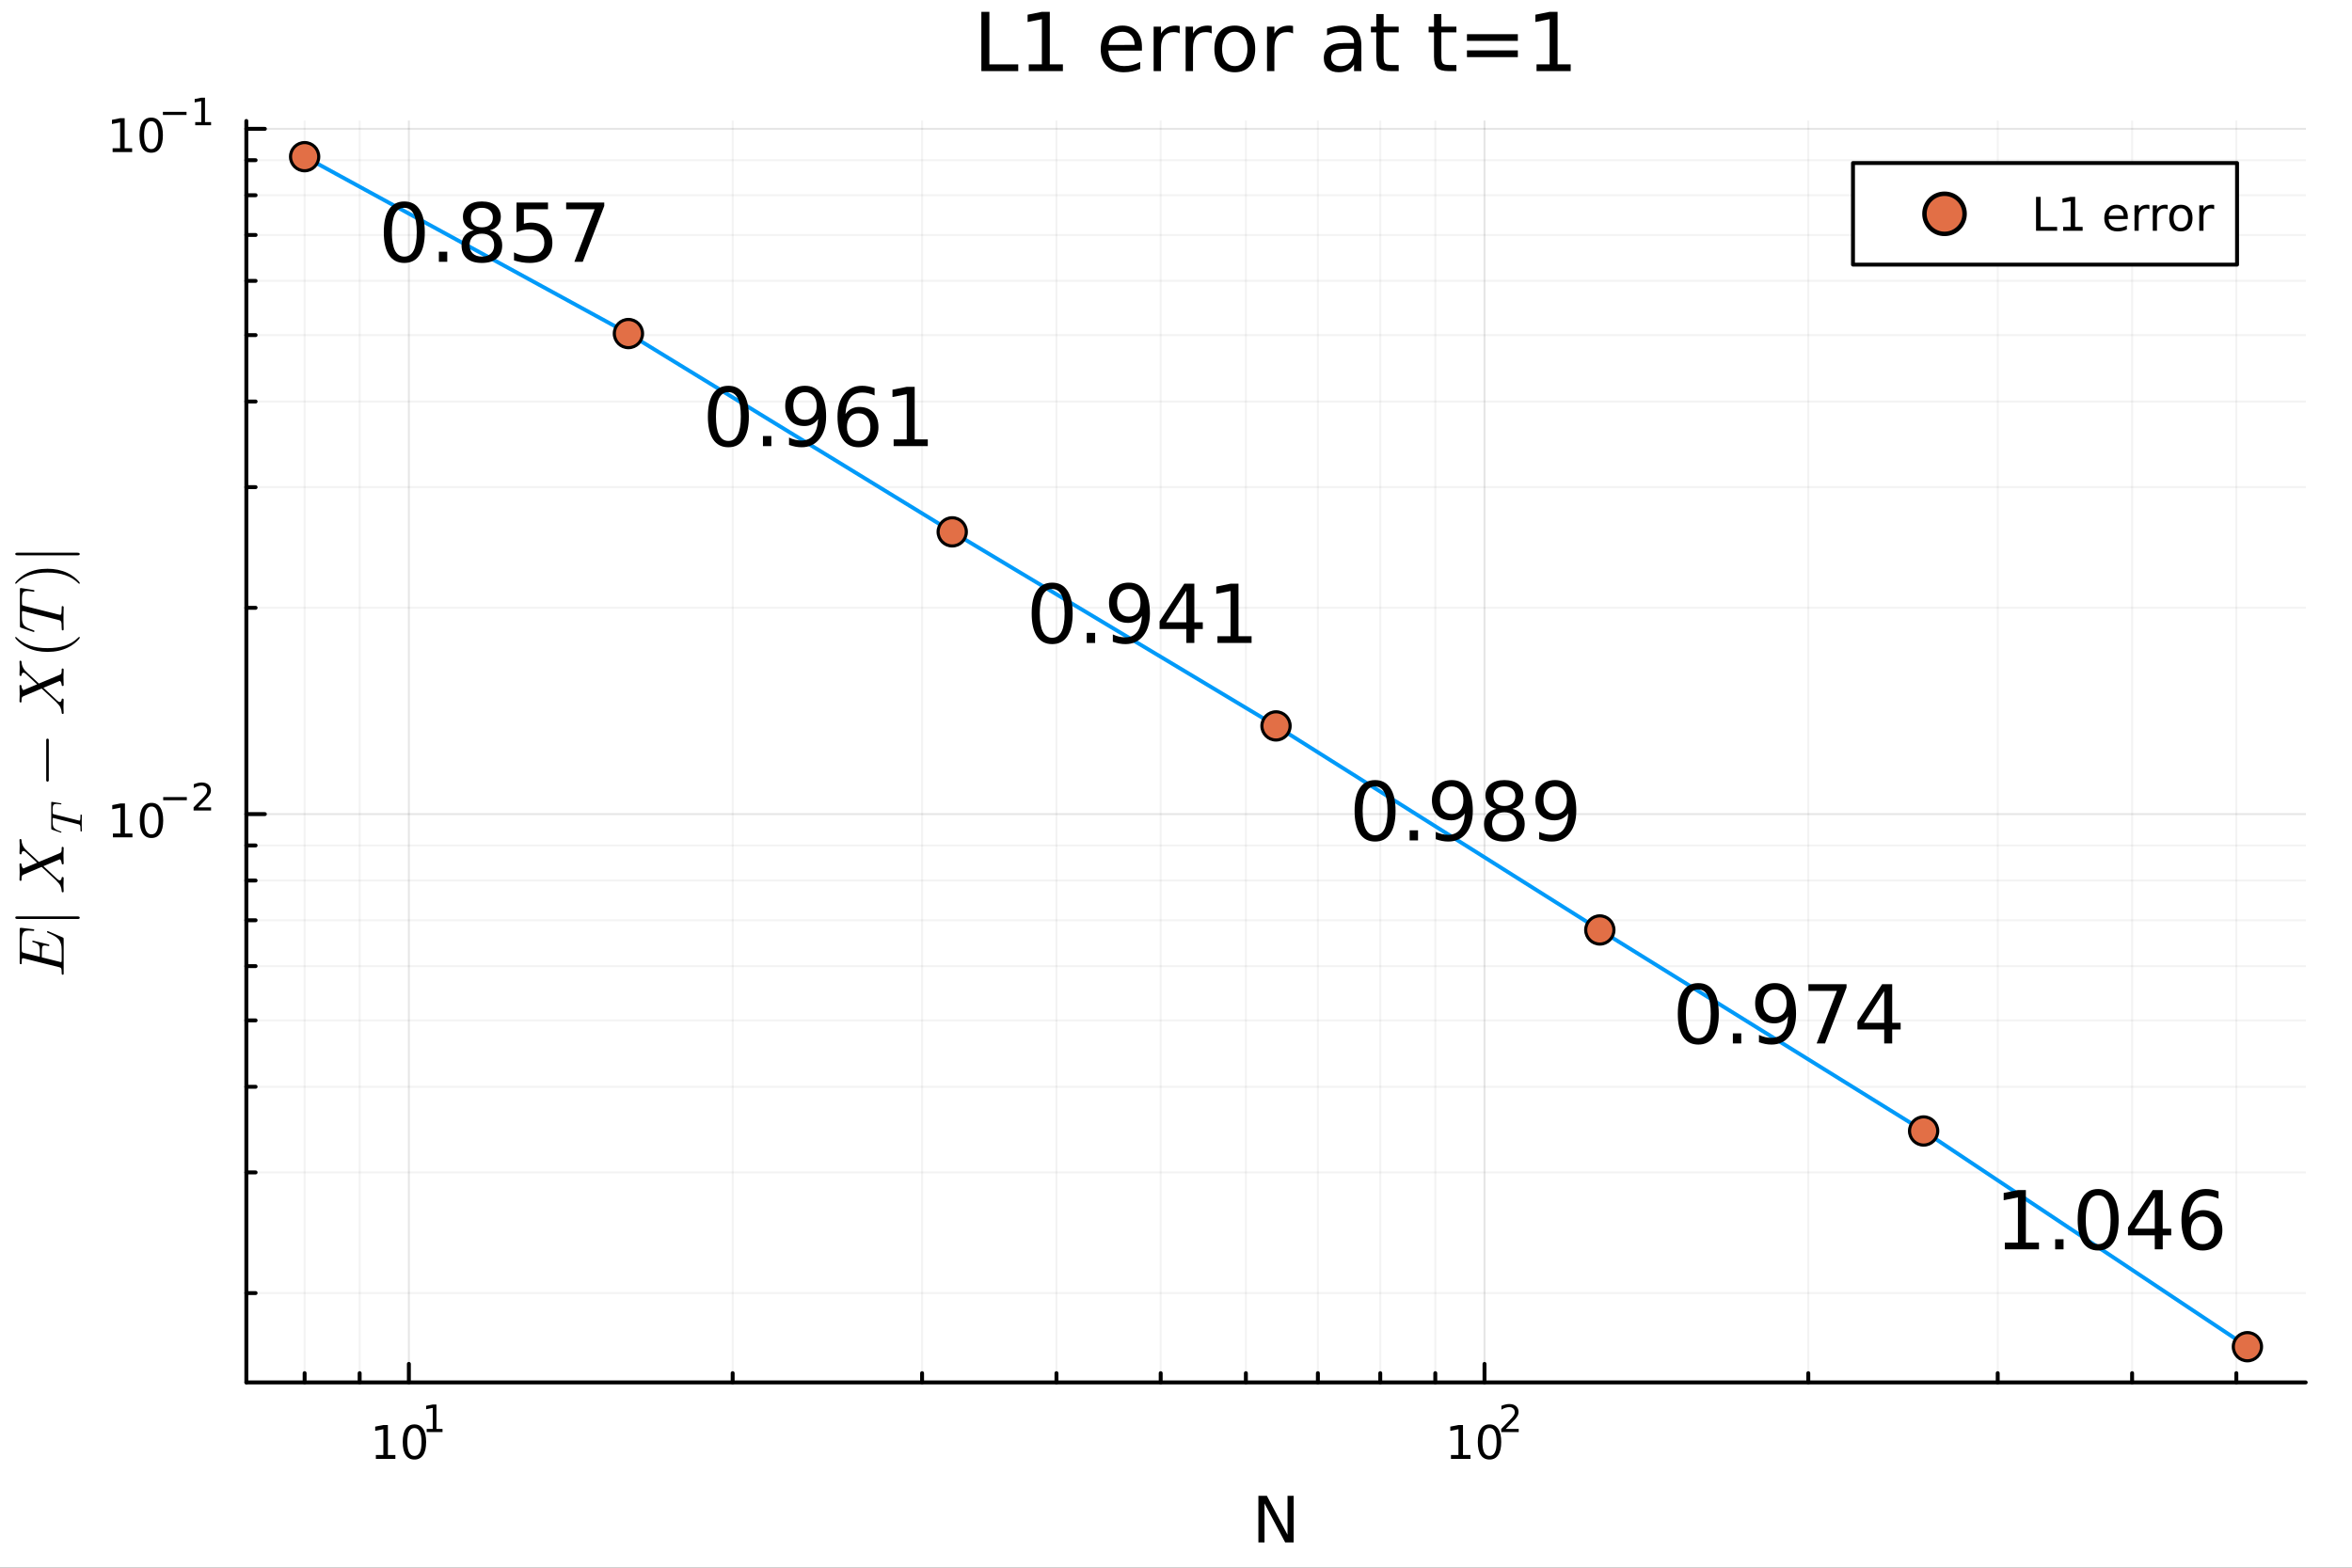 <?xml version="1.0" encoding="utf-8"?>
<svg xmlns="http://www.w3.org/2000/svg" xmlns:xlink="http://www.w3.org/1999/xlink" width="600" height="400" viewBox="0 0 2400 1600">
<rect x="0" y="0" width="2400" height="1600" fill="#333333" stroke="none"/>
<defs>
  <clipPath id="clip590">
    <rect x="0" y="0" width="2400" height="1600"/>
  </clipPath>
</defs>
<path clip-path="url(#clip590)" d="M0 1600 L2400 1600 L2400 0 L0 0  Z" fill="#ffffff" fill-rule="evenodd" fill-opacity="1"/>
<defs>
  <clipPath id="clip591">
    <rect x="480" y="0" width="1681" height="1600"/>
  </clipPath>
</defs>
<path clip-path="url(#clip590)" d="M251.372 1410.9 L2352.76 1410.9 L2352.76 123.472 L251.372 123.472  Z" fill="#ffffff" fill-rule="evenodd" fill-opacity="1"/>
<defs>
  <clipPath id="clip592">
    <rect x="251" y="123" width="2102" height="1288"/>
  </clipPath>
</defs>
<polyline clip-path="url(#clip592)" style="stroke:#000000; stroke-linecap:round; stroke-linejoin:round; stroke-width:2; stroke-opacity:0.1; fill:none" points="417.212,1410.9 417.212,123.472 "/>
<polyline clip-path="url(#clip592)" style="stroke:#000000; stroke-linecap:round; stroke-linejoin:round; stroke-width:2; stroke-opacity:0.1; fill:none" points="1514.8,1410.9 1514.8,123.472 "/>
<polyline clip-path="url(#clip592)" style="stroke:#000000; stroke-linecap:round; stroke-linejoin:round; stroke-width:2; stroke-opacity:0.05; fill:none" points="310.845,1410.9 310.845,123.472 "/>
<polyline clip-path="url(#clip592)" style="stroke:#000000; stroke-linecap:round; stroke-linejoin:round; stroke-width:2; stroke-opacity:0.05; fill:none" points="366.99,1410.9 366.99,123.472 "/>
<polyline clip-path="url(#clip592)" style="stroke:#000000; stroke-linecap:round; stroke-linejoin:round; stroke-width:2; stroke-opacity:0.05; fill:none" points="747.619,1410.9 747.619,123.472 "/>
<polyline clip-path="url(#clip592)" style="stroke:#000000; stroke-linecap:round; stroke-linejoin:round; stroke-width:2; stroke-opacity:0.05; fill:none" points="940.894,1410.9 940.894,123.472 "/>
<polyline clip-path="url(#clip592)" style="stroke:#000000; stroke-linecap:round; stroke-linejoin:round; stroke-width:2; stroke-opacity:0.05; fill:none" points="1078.02,1410.9 1078.02,123.472 "/>
<polyline clip-path="url(#clip592)" style="stroke:#000000; stroke-linecap:round; stroke-linejoin:round; stroke-width:2; stroke-opacity:0.05; fill:none" points="1184.39,1410.9 1184.39,123.472 "/>
<polyline clip-path="url(#clip592)" style="stroke:#000000; stroke-linecap:round; stroke-linejoin:round; stroke-width:2; stroke-opacity:0.05; fill:none" points="1271.3,1410.9 1271.3,123.472 "/>
<polyline clip-path="url(#clip592)" style="stroke:#000000; stroke-linecap:round; stroke-linejoin:round; stroke-width:2; stroke-opacity:0.05; fill:none" points="1344.78,1410.9 1344.78,123.472 "/>
<polyline clip-path="url(#clip592)" style="stroke:#000000; stroke-linecap:round; stroke-linejoin:round; stroke-width:2; stroke-opacity:0.05; fill:none" points="1408.43,1410.9 1408.43,123.472 "/>
<polyline clip-path="url(#clip592)" style="stroke:#000000; stroke-linecap:round; stroke-linejoin:round; stroke-width:2; stroke-opacity:0.05; fill:none" points="1464.58,1410.9 1464.58,123.472 "/>
<polyline clip-path="url(#clip592)" style="stroke:#000000; stroke-linecap:round; stroke-linejoin:round; stroke-width:2; stroke-opacity:0.05; fill:none" points="1845.2,1410.9 1845.2,123.472 "/>
<polyline clip-path="url(#clip592)" style="stroke:#000000; stroke-linecap:round; stroke-linejoin:round; stroke-width:2; stroke-opacity:0.05; fill:none" points="2038.48,1410.9 2038.48,123.472 "/>
<polyline clip-path="url(#clip592)" style="stroke:#000000; stroke-linecap:round; stroke-linejoin:round; stroke-width:2; stroke-opacity:0.05; fill:none" points="2175.61,1410.9 2175.61,123.472 "/>
<polyline clip-path="url(#clip592)" style="stroke:#000000; stroke-linecap:round; stroke-linejoin:round; stroke-width:2; stroke-opacity:0.05; fill:none" points="2281.98,1410.9 2281.98,123.472 "/>
<polyline clip-path="url(#clip590)" style="stroke:#000000; stroke-linecap:round; stroke-linejoin:round; stroke-width:4; stroke-opacity:1; fill:none" points="251.372,1410.9 2352.76,1410.9 "/>
<polyline clip-path="url(#clip590)" style="stroke:#000000; stroke-linecap:round; stroke-linejoin:round; stroke-width:4; stroke-opacity:1; fill:none" points="417.212,1410.9 417.212,1392 "/>
<polyline clip-path="url(#clip590)" style="stroke:#000000; stroke-linecap:round; stroke-linejoin:round; stroke-width:4; stroke-opacity:1; fill:none" points="1514.8,1410.9 1514.8,1392 "/>
<polyline clip-path="url(#clip590)" style="stroke:#000000; stroke-linecap:round; stroke-linejoin:round; stroke-width:4; stroke-opacity:1; fill:none" points="310.845,1410.9 310.845,1401.45 "/>
<polyline clip-path="url(#clip590)" style="stroke:#000000; stroke-linecap:round; stroke-linejoin:round; stroke-width:4; stroke-opacity:1; fill:none" points="366.99,1410.9 366.99,1401.45 "/>
<polyline clip-path="url(#clip590)" style="stroke:#000000; stroke-linecap:round; stroke-linejoin:round; stroke-width:4; stroke-opacity:1; fill:none" points="747.619,1410.9 747.619,1401.45 "/>
<polyline clip-path="url(#clip590)" style="stroke:#000000; stroke-linecap:round; stroke-linejoin:round; stroke-width:4; stroke-opacity:1; fill:none" points="940.894,1410.9 940.894,1401.45 "/>
<polyline clip-path="url(#clip590)" style="stroke:#000000; stroke-linecap:round; stroke-linejoin:round; stroke-width:4; stroke-opacity:1; fill:none" points="1078.02,1410.9 1078.02,1401.45 "/>
<polyline clip-path="url(#clip590)" style="stroke:#000000; stroke-linecap:round; stroke-linejoin:round; stroke-width:4; stroke-opacity:1; fill:none" points="1184.39,1410.9 1184.39,1401.45 "/>
<polyline clip-path="url(#clip590)" style="stroke:#000000; stroke-linecap:round; stroke-linejoin:round; stroke-width:4; stroke-opacity:1; fill:none" points="1271.3,1410.9 1271.3,1401.45 "/>
<polyline clip-path="url(#clip590)" style="stroke:#000000; stroke-linecap:round; stroke-linejoin:round; stroke-width:4; stroke-opacity:1; fill:none" points="1344.78,1410.9 1344.78,1401.45 "/>
<polyline clip-path="url(#clip590)" style="stroke:#000000; stroke-linecap:round; stroke-linejoin:round; stroke-width:4; stroke-opacity:1; fill:none" points="1408.43,1410.9 1408.43,1401.45 "/>
<polyline clip-path="url(#clip590)" style="stroke:#000000; stroke-linecap:round; stroke-linejoin:round; stroke-width:4; stroke-opacity:1; fill:none" points="1464.58,1410.9 1464.58,1401.45 "/>
<polyline clip-path="url(#clip590)" style="stroke:#000000; stroke-linecap:round; stroke-linejoin:round; stroke-width:4; stroke-opacity:1; fill:none" points="1845.2,1410.9 1845.2,1401.45 "/>
<polyline clip-path="url(#clip590)" style="stroke:#000000; stroke-linecap:round; stroke-linejoin:round; stroke-width:4; stroke-opacity:1; fill:none" points="2038.48,1410.9 2038.48,1401.45 "/>
<polyline clip-path="url(#clip590)" style="stroke:#000000; stroke-linecap:round; stroke-linejoin:round; stroke-width:4; stroke-opacity:1; fill:none" points="2175.61,1410.9 2175.61,1401.45 "/>
<polyline clip-path="url(#clip590)" style="stroke:#000000; stroke-linecap:round; stroke-linejoin:round; stroke-width:4; stroke-opacity:1; fill:none" points="2281.98,1410.9 2281.98,1401.45 "/>
<path clip-path="url(#clip590)" d="M383.54 1485.02 L391.179 1485.02 L391.179 1458.66 L382.869 1460.32 L382.869 1456.06 L391.132 1454.4 L395.808 1454.4 L395.808 1485.02 L403.447 1485.02 L403.447 1488.96 L383.54 1488.96 L383.54 1485.02 Z" fill="#000000" fill-rule="nonzero" fill-opacity="1" /><path clip-path="url(#clip590)" d="M422.892 1457.48 Q419.28 1457.48 417.452 1461.04 Q415.646 1464.58 415.646 1471.71 Q415.646 1478.82 417.452 1482.38 Q419.28 1485.92 422.892 1485.92 Q426.526 1485.92 428.331 1482.38 Q430.16 1478.82 430.16 1471.71 Q430.16 1464.58 428.331 1461.04 Q426.526 1457.48 422.892 1457.48 M422.892 1453.77 Q428.702 1453.77 431.757 1458.38 Q434.836 1462.96 434.836 1471.71 Q434.836 1480.44 431.757 1485.04 Q428.702 1489.63 422.892 1489.63 Q417.081 1489.63 414.003 1485.04 Q410.947 1480.44 410.947 1471.71 Q410.947 1462.96 414.003 1458.38 Q417.081 1453.77 422.892 1453.77 Z" fill="#000000" fill-rule="nonzero" fill-opacity="1" /><path clip-path="url(#clip590)" d="M435.381 1458.35 L441.588 1458.35 L441.588 1436.93 L434.836 1438.28 L434.836 1434.82 L441.55 1433.47 L445.349 1433.47 L445.349 1458.35 L451.556 1458.35 L451.556 1461.55 L435.381 1461.55 L435.381 1458.35 Z" fill="#000000" fill-rule="nonzero" fill-opacity="1" /><path clip-path="url(#clip590)" d="M1480.57 1485.02 L1488.21 1485.02 L1488.21 1458.66 L1479.9 1460.32 L1479.9 1456.06 L1488.16 1454.4 L1492.84 1454.4 L1492.84 1485.02 L1500.48 1485.02 L1500.48 1488.96 L1480.57 1488.96 L1480.57 1485.02 Z" fill="#000000" fill-rule="nonzero" fill-opacity="1" /><path clip-path="url(#clip590)" d="M1519.92 1457.48 Q1516.31 1457.48 1514.48 1461.04 Q1512.68 1464.58 1512.68 1471.71 Q1512.68 1478.82 1514.48 1482.38 Q1516.31 1485.92 1519.92 1485.92 Q1523.56 1485.92 1525.36 1482.38 Q1527.19 1478.82 1527.19 1471.71 Q1527.19 1464.58 1525.36 1461.04 Q1523.56 1457.48 1519.92 1457.48 M1519.92 1453.77 Q1525.73 1453.77 1528.79 1458.38 Q1531.87 1462.96 1531.87 1471.71 Q1531.87 1480.44 1528.79 1485.04 Q1525.73 1489.63 1519.92 1489.63 Q1514.11 1489.63 1511.03 1485.04 Q1507.98 1480.44 1507.98 1471.71 Q1507.98 1462.96 1511.03 1458.38 Q1514.11 1453.77 1519.92 1453.77 Z" fill="#000000" fill-rule="nonzero" fill-opacity="1" /><path clip-path="url(#clip590)" d="M1536.44 1458.35 L1549.7 1458.35 L1549.7 1461.55 L1531.87 1461.55 L1531.87 1458.35 Q1534.03 1456.11 1537.75 1452.35 Q1541.5 1448.57 1542.46 1447.48 Q1544.28 1445.43 1544.99 1444.02 Q1545.73 1442.59 1545.73 1441.22 Q1545.73 1438.98 1544.15 1437.57 Q1542.59 1436.16 1540.07 1436.16 Q1538.28 1436.16 1536.29 1436.78 Q1534.31 1437.4 1532.05 1438.66 L1532.05 1434.82 Q1534.35 1433.9 1536.34 1433.43 Q1538.34 1432.96 1539.99 1432.96 Q1544.36 1432.96 1546.95 1435.14 Q1549.55 1437.32 1549.55 1440.97 Q1549.55 1442.7 1548.89 1444.26 Q1548.25 1445.8 1546.54 1447.91 Q1546.07 1448.46 1543.55 1451.07 Q1541.03 1453.67 1536.44 1458.35 Z" fill="#000000" fill-rule="nonzero" fill-opacity="1" /><path clip-path="url(#clip590)" d="M1284.08 1526.67 L1292.74 1526.67 L1313.81 1566.42 L1313.81 1526.67 L1320.05 1526.67 L1320.05 1574.19 L1311.39 1574.19 L1290.32 1534.43 L1290.32 1574.19 L1284.08 1574.19 L1284.08 1526.67 Z" fill="#000000" fill-rule="nonzero" fill-opacity="1" /><polyline clip-path="url(#clip592)" style="stroke:#000000; stroke-linecap:round; stroke-linejoin:round; stroke-width:2; stroke-opacity:0.1; fill:none" points="251.372,830.878 2352.76,830.878 "/>
<polyline clip-path="url(#clip592)" style="stroke:#000000; stroke-linecap:round; stroke-linejoin:round; stroke-width:2; stroke-opacity:0.1; fill:none" points="251.372,131.487 2352.76,131.487 "/>
<polyline clip-path="url(#clip592)" style="stroke:#000000; stroke-linecap:round; stroke-linejoin:round; stroke-width:2; stroke-opacity:0.05; fill:none" points="251.372,1319.73 2352.76,1319.73 "/>
<polyline clip-path="url(#clip592)" style="stroke:#000000; stroke-linecap:round; stroke-linejoin:round; stroke-width:2; stroke-opacity:0.05; fill:none" points="251.372,1196.58 2352.76,1196.58 "/>
<polyline clip-path="url(#clip592)" style="stroke:#000000; stroke-linecap:round; stroke-linejoin:round; stroke-width:2; stroke-opacity:0.05; fill:none" points="251.372,1109.19 2352.76,1109.19 "/>
<polyline clip-path="url(#clip592)" style="stroke:#000000; stroke-linecap:round; stroke-linejoin:round; stroke-width:2; stroke-opacity:0.05; fill:none" points="251.372,1041.42 2352.76,1041.42 "/>
<polyline clip-path="url(#clip592)" style="stroke:#000000; stroke-linecap:round; stroke-linejoin:round; stroke-width:2; stroke-opacity:0.05; fill:none" points="251.372,986.038 2352.76,986.038 "/>
<polyline clip-path="url(#clip592)" style="stroke:#000000; stroke-linecap:round; stroke-linejoin:round; stroke-width:2; stroke-opacity:0.05; fill:none" points="251.372,939.216 2352.76,939.216 "/>
<polyline clip-path="url(#clip592)" style="stroke:#000000; stroke-linecap:round; stroke-linejoin:round; stroke-width:2; stroke-opacity:0.05; fill:none" points="251.372,898.657 2352.76,898.657 "/>
<polyline clip-path="url(#clip592)" style="stroke:#000000; stroke-linecap:round; stroke-linejoin:round; stroke-width:2; stroke-opacity:0.05; fill:none" points="251.372,862.881 2352.76,862.881 "/>
<polyline clip-path="url(#clip592)" style="stroke:#000000; stroke-linecap:round; stroke-linejoin:round; stroke-width:2; stroke-opacity:0.05; fill:none" points="251.372,620.341 2352.76,620.341 "/>
<polyline clip-path="url(#clip592)" style="stroke:#000000; stroke-linecap:round; stroke-linejoin:round; stroke-width:2; stroke-opacity:0.05; fill:none" points="251.372,497.184 2352.76,497.184 "/>
<polyline clip-path="url(#clip592)" style="stroke:#000000; stroke-linecap:round; stroke-linejoin:round; stroke-width:2; stroke-opacity:0.05; fill:none" points="251.372,409.803 2352.76,409.803 "/>
<polyline clip-path="url(#clip592)" style="stroke:#000000; stroke-linecap:round; stroke-linejoin:round; stroke-width:2; stroke-opacity:0.05; fill:none" points="251.372,342.025 2352.76,342.025 "/>
<polyline clip-path="url(#clip592)" style="stroke:#000000; stroke-linecap:round; stroke-linejoin:round; stroke-width:2; stroke-opacity:0.05; fill:none" points="251.372,286.646 2352.76,286.646 "/>
<polyline clip-path="url(#clip592)" style="stroke:#000000; stroke-linecap:round; stroke-linejoin:round; stroke-width:2; stroke-opacity:0.05; fill:none" points="251.372,239.824 2352.76,239.824 "/>
<polyline clip-path="url(#clip592)" style="stroke:#000000; stroke-linecap:round; stroke-linejoin:round; stroke-width:2; stroke-opacity:0.05; fill:none" points="251.372,199.265 2352.76,199.265 "/>
<polyline clip-path="url(#clip592)" style="stroke:#000000; stroke-linecap:round; stroke-linejoin:round; stroke-width:2; stroke-opacity:0.05; fill:none" points="251.372,163.49 2352.76,163.49 "/>
<polyline clip-path="url(#clip590)" style="stroke:#000000; stroke-linecap:round; stroke-linejoin:round; stroke-width:4; stroke-opacity:1; fill:none" points="251.372,1410.9 251.372,123.472 "/>
<polyline clip-path="url(#clip590)" style="stroke:#000000; stroke-linecap:round; stroke-linejoin:round; stroke-width:4; stroke-opacity:1; fill:none" points="251.372,830.878 270.27,830.878 "/>
<polyline clip-path="url(#clip590)" style="stroke:#000000; stroke-linecap:round; stroke-linejoin:round; stroke-width:4; stroke-opacity:1; fill:none" points="251.372,131.487 270.27,131.487 "/>
<polyline clip-path="url(#clip590)" style="stroke:#000000; stroke-linecap:round; stroke-linejoin:round; stroke-width:4; stroke-opacity:1; fill:none" points="251.372,1319.73 260.821,1319.73 "/>
<polyline clip-path="url(#clip590)" style="stroke:#000000; stroke-linecap:round; stroke-linejoin:round; stroke-width:4; stroke-opacity:1; fill:none" points="251.372,1196.58 260.821,1196.58 "/>
<polyline clip-path="url(#clip590)" style="stroke:#000000; stroke-linecap:round; stroke-linejoin:round; stroke-width:4; stroke-opacity:1; fill:none" points="251.372,1109.19 260.821,1109.19 "/>
<polyline clip-path="url(#clip590)" style="stroke:#000000; stroke-linecap:round; stroke-linejoin:round; stroke-width:4; stroke-opacity:1; fill:none" points="251.372,1041.42 260.821,1041.42 "/>
<polyline clip-path="url(#clip590)" style="stroke:#000000; stroke-linecap:round; stroke-linejoin:round; stroke-width:4; stroke-opacity:1; fill:none" points="251.372,986.038 260.821,986.038 "/>
<polyline clip-path="url(#clip590)" style="stroke:#000000; stroke-linecap:round; stroke-linejoin:round; stroke-width:4; stroke-opacity:1; fill:none" points="251.372,939.216 260.821,939.216 "/>
<polyline clip-path="url(#clip590)" style="stroke:#000000; stroke-linecap:round; stroke-linejoin:round; stroke-width:4; stroke-opacity:1; fill:none" points="251.372,898.657 260.821,898.657 "/>
<polyline clip-path="url(#clip590)" style="stroke:#000000; stroke-linecap:round; stroke-linejoin:round; stroke-width:4; stroke-opacity:1; fill:none" points="251.372,862.881 260.821,862.881 "/>
<polyline clip-path="url(#clip590)" style="stroke:#000000; stroke-linecap:round; stroke-linejoin:round; stroke-width:4; stroke-opacity:1; fill:none" points="251.372,620.341 260.821,620.341 "/>
<polyline clip-path="url(#clip590)" style="stroke:#000000; stroke-linecap:round; stroke-linejoin:round; stroke-width:4; stroke-opacity:1; fill:none" points="251.372,497.184 260.821,497.184 "/>
<polyline clip-path="url(#clip590)" style="stroke:#000000; stroke-linecap:round; stroke-linejoin:round; stroke-width:4; stroke-opacity:1; fill:none" points="251.372,409.803 260.821,409.803 "/>
<polyline clip-path="url(#clip590)" style="stroke:#000000; stroke-linecap:round; stroke-linejoin:round; stroke-width:4; stroke-opacity:1; fill:none" points="251.372,342.025 260.821,342.025 "/>
<polyline clip-path="url(#clip590)" style="stroke:#000000; stroke-linecap:round; stroke-linejoin:round; stroke-width:4; stroke-opacity:1; fill:none" points="251.372,286.646 260.821,286.646 "/>
<polyline clip-path="url(#clip590)" style="stroke:#000000; stroke-linecap:round; stroke-linejoin:round; stroke-width:4; stroke-opacity:1; fill:none" points="251.372,239.824 260.821,239.824 "/>
<polyline clip-path="url(#clip590)" style="stroke:#000000; stroke-linecap:round; stroke-linejoin:round; stroke-width:4; stroke-opacity:1; fill:none" points="251.372,199.265 260.821,199.265 "/>
<polyline clip-path="url(#clip590)" style="stroke:#000000; stroke-linecap:round; stroke-linejoin:round; stroke-width:4; stroke-opacity:1; fill:none" points="251.372,163.49 260.821,163.49 "/>
<path clip-path="url(#clip590)" d="M115.232 850.671 L122.871 850.671 L122.871 824.305 L114.561 825.972 L114.561 821.713 L122.825 820.046 L127.501 820.046 L127.501 850.671 L135.14 850.671 L135.14 854.606 L115.232 854.606 L115.232 850.671 Z" fill="#000000" fill-rule="nonzero" fill-opacity="1" /><path clip-path="url(#clip590)" d="M154.584 823.125 Q150.973 823.125 149.144 826.69 Q147.339 830.231 147.339 837.361 Q147.339 844.467 149.144 848.032 Q150.973 851.574 154.584 851.574 Q158.218 851.574 160.024 848.032 Q161.852 844.467 161.852 837.361 Q161.852 830.231 160.024 826.69 Q158.218 823.125 154.584 823.125 M154.584 819.421 Q160.394 819.421 163.45 824.028 Q166.528 828.611 166.528 837.361 Q166.528 846.088 163.45 850.694 Q160.394 855.277 154.584 855.277 Q148.774 855.277 145.695 850.694 Q142.64 846.088 142.64 837.361 Q142.64 828.611 145.695 824.028 Q148.774 819.421 154.584 819.421 Z" fill="#000000" fill-rule="nonzero" fill-opacity="1" /><path clip-path="url(#clip590)" d="M166.528 813.522 L190.64 813.522 L190.64 816.72 L166.528 816.72 L166.528 813.522 Z" fill="#000000" fill-rule="nonzero" fill-opacity="1" /><path clip-path="url(#clip590)" d="M202.113 823.998 L215.372 823.998 L215.372 827.196 L197.542 827.196 L197.542 823.998 Q199.705 821.76 203.429 817.999 Q207.172 814.218 208.131 813.127 Q209.956 811.077 210.67 809.667 Q211.404 808.237 211.404 806.864 Q211.404 804.626 209.824 803.216 Q208.263 801.805 205.743 801.805 Q203.956 801.805 201.962 802.426 Q199.987 803.047 197.73 804.307 L197.73 800.47 Q200.025 799.548 202.019 799.078 Q204.012 798.608 205.667 798.608 Q210.031 798.608 212.626 800.79 Q215.222 802.971 215.222 806.62 Q215.222 808.35 214.563 809.911 Q213.924 811.454 212.212 813.56 Q211.742 814.105 209.222 816.72 Q206.702 819.315 202.113 823.998 Z" fill="#000000" fill-rule="nonzero" fill-opacity="1" /><path clip-path="url(#clip590)" d="M114.931 151.28 L122.57 151.28 L122.57 124.914 L114.26 126.581 L114.26 122.322 L122.524 120.655 L127.2 120.655 L127.2 151.28 L134.839 151.28 L134.839 155.215 L114.931 155.215 L114.931 151.28 Z" fill="#000000" fill-rule="nonzero" fill-opacity="1" /><path clip-path="url(#clip590)" d="M154.283 123.734 Q150.672 123.734 148.843 127.298 Q147.038 130.84 147.038 137.97 Q147.038 145.076 148.843 148.641 Q150.672 152.182 154.283 152.182 Q157.917 152.182 159.723 148.641 Q161.552 145.076 161.552 137.97 Q161.552 130.84 159.723 127.298 Q157.917 123.734 154.283 123.734 M154.283 120.03 Q160.093 120.03 163.149 124.636 Q166.227 129.22 166.227 137.97 Q166.227 146.696 163.149 151.303 Q160.093 155.886 154.283 155.886 Q148.473 155.886 145.394 151.303 Q142.339 146.696 142.339 137.97 Q142.339 129.22 145.394 124.636 Q148.473 120.03 154.283 120.03 Z" fill="#000000" fill-rule="nonzero" fill-opacity="1" /><path clip-path="url(#clip590)" d="M166.227 114.131 L190.339 114.131 L190.339 117.329 L166.227 117.329 L166.227 114.131 Z" fill="#000000" fill-rule="nonzero" fill-opacity="1" /><path clip-path="url(#clip590)" d="M199.197 124.607 L205.404 124.607 L205.404 103.185 L198.652 104.539 L198.652 101.079 L205.366 99.724 L209.166 99.724 L209.166 124.607 L215.372 124.607 L215.372 127.804 L199.197 127.804 L199.197 124.607 Z" fill="#000000" fill-rule="nonzero" fill-opacity="1" /><path clip-path="url(#clip590)" d="M21.903 947.004 L33.304 948.325 Q34.334 948.421 34.657 948.582 Q34.946 948.744 34.946 949.259 Q34.946 949.645 34.721 949.871 Q34.463 950.064 34.173 950.064 Q34.012 950.064 33.594 950.032 Q33.175 950 32.982 950 Q30.985 949.71 29.471 949.71 Q26.669 949.71 25.156 950.547 Q23.61 951.384 22.901 953.542 Q22.161 955.7 22.161 959.758 L22.161 969.033 Q22.161 971.159 22.547 971.674 Q22.934 972.157 24.737 972.608 L40.615 976.569 L40.615 970.354 Q40.615 968.035 40.325 966.65 Q40.035 965.233 39.23 964.299 Q38.392 963.333 37.265 962.817 Q36.138 962.27 34.109 961.722 Q33.433 961.561 33.175 961.4 Q32.917 961.207 32.917 960.788 Q32.917 960.466 33.143 960.241 Q33.336 960.016 33.626 960.016 L49.053 963.784 Q49.825 963.977 50.115 964.17 Q50.373 964.363 50.373 964.75 Q50.373 965.168 50.148 965.394 Q49.922 965.619 49.664 965.619 Q49.407 965.619 48.924 965.426 Q46.83 964.943 45.703 964.943 Q45.059 964.943 44.737 965.007 Q44.415 965.04 43.964 965.33 Q43.481 965.587 43.255 966.167 Q43.03 966.747 42.869 967.842 Q42.676 968.937 42.676 970.579 L42.676 977.085 L60.679 981.593 Q61.87 981.916 62.193 981.916 Q62.547 981.916 62.676 981.755 Q62.772 981.561 62.837 981.046 Q62.933 980.466 62.933 979.597 L62.933 969.967 Q62.933 967.842 62.74 966.135 Q62.547 964.428 62.064 963.011 Q61.581 961.561 61.033 960.466 Q60.486 959.371 59.487 958.341 Q58.457 957.31 57.555 956.602 Q56.621 955.861 55.043 954.991 Q53.465 954.122 52.176 953.51 Q50.856 952.898 48.73 951.964 Q47.958 951.706 47.958 951.095 Q47.958 950.74 48.151 950.547 Q48.312 950.354 48.473 950.322 L48.666 950.322 Q49.278 950.515 49.6 950.644 L63.835 956.698 Q64.64 957.053 64.801 957.342 Q64.962 957.632 64.962 958.76 L64.962 992.994 Q64.962 993.767 64.93 994.089 Q64.898 994.379 64.737 994.605 Q64.543 994.83 64.157 994.83 Q63.545 994.83 63.288 994.572 Q62.998 994.315 62.965 994.025 Q62.933 993.735 62.933 992.994 Q62.933 991.384 62.837 990.418 Q62.74 989.452 62.611 988.84 Q62.45 988.196 61.999 987.874 Q61.548 987.519 61.162 987.358 Q60.743 987.197 59.809 986.972 L24.93 978.276 Q23.739 977.954 23.352 977.954 Q22.934 977.954 22.676 978.244 Q22.418 978.502 22.322 979.21 Q22.193 979.919 22.193 980.498 Q22.161 981.046 22.161 982.238 Q22.161 983.011 22.128 983.333 Q22.096 983.622 21.935 983.848 Q21.774 984.073 21.42 984.073 Q20.518 984.073 20.325 983.687 Q20.099 983.268 20.099 982.109 L20.099 948.808 Q20.099 947.487 20.389 947.198 Q20.647 946.876 21.903 947.004 Z" fill="#000000" fill-rule="nonzero" fill-opacity="1" /><path clip-path="url(#clip590)" d="M79.423 937.919 L18.006 937.919 Q15.558 937.919 15.558 936.599 Q15.558 935.279 17.523 935.279 L78.94 935.279 Q81.387 935.279 81.387 936.599 Q81.387 937.919 79.423 937.919 Z" fill="#000000" fill-rule="nonzero" fill-opacity="1" /><path clip-path="url(#clip590)" d="M20.647 856.331 Q21.227 856.331 21.549 856.556 Q21.839 856.749 21.903 856.975 Q21.935 857.2 21.967 857.78 Q22.193 862.385 25.317 866.153 Q26.122 867.087 28.634 869.438 Q31.146 871.757 34.495 874.849 Q37.845 877.909 39.648 879.68 L60.002 871.178 Q60.808 870.823 61.162 870.694 Q61.484 870.533 61.903 870.211 Q62.321 869.857 62.45 869.599 Q62.579 869.31 62.74 868.698 Q62.869 868.054 62.901 867.409 Q62.901 866.733 62.933 865.509 Q62.933 865.123 62.965 864.962 Q62.965 864.769 63.159 864.543 Q63.32 864.318 63.706 864.318 Q64.286 864.318 64.608 864.575 Q64.898 864.801 64.93 865.026 Q64.962 865.219 64.962 865.574 Q64.962 866.411 64.866 869.245 Q64.769 872.079 64.769 872.884 L64.962 881.194 Q64.962 882.192 64.157 882.192 Q63.738 882.192 63.513 882.128 Q63.255 882.031 63.159 881.805 Q63.03 881.58 62.998 881.419 Q62.965 881.258 62.933 880.871 Q62.804 879.68 62.45 878.778 Q62.064 877.844 61.677 877.458 Q61.291 877.039 61.001 877.039 L60.067 877.361 L44.318 884.028 L50.792 889.986 L57.909 896.717 Q59.809 898.488 60.872 898.488 Q62.643 898.488 62.933 895.847 Q62.998 895.042 63.642 895.042 Q64.254 895.042 64.576 895.3 Q64.866 895.525 64.93 895.751 Q64.962 895.944 64.962 896.234 Q64.962 897.425 64.866 899.937 Q64.769 902.417 64.769 903.641 Q64.769 904.672 64.866 906.765 Q64.962 908.858 64.962 909.825 Q64.962 910.211 64.769 910.436 Q64.576 910.662 64.382 910.662 L64.222 910.694 Q63.771 910.694 63.513 910.63 Q63.255 910.533 63.127 910.275 Q62.998 909.986 62.998 909.857 Q62.965 909.728 62.933 909.245 Q62.772 906.507 61.709 904.189 Q60.647 901.837 58.167 899.551 Q58.006 899.358 57.812 899.132 Q57.619 898.875 57.458 898.681 L42.483 884.768 L24.061 892.562 Q23.223 892.916 22.869 893.239 Q22.483 893.561 22.225 894.559 Q21.967 895.557 21.967 897.49 Q21.967 898.037 21.935 898.295 Q21.903 898.552 21.742 898.778 Q21.581 899.003 21.227 899.003 Q20.615 899.003 20.325 898.778 Q20.003 898.52 19.971 898.327 Q19.906 898.102 19.906 897.812 Q19.906 897.007 20.003 894.14 Q20.099 891.274 20.099 890.437 Q20.099 889.052 20.003 886.282 Q19.906 883.48 19.906 882.128 Q19.906 881.129 20.711 881.129 Q21.227 881.129 21.517 881.355 Q21.806 881.58 21.871 881.805 Q21.935 882.031 21.967 882.45 Q22.096 883.706 22.515 884.672 Q22.901 885.606 23.288 885.992 Q23.642 886.346 23.867 886.346 L24.737 886.024 L37.845 880.485 L26.38 869.793 Q24.962 868.537 23.996 868.537 Q22.257 868.537 21.967 871.178 Q21.839 871.983 21.227 871.983 Q20.615 871.983 20.325 871.725 Q20.003 871.467 19.971 871.274 Q19.906 871.049 19.906 870.727 Q19.906 869.535 20.003 867.087 Q20.099 864.608 20.099 863.384 Q20.099 862.353 20.003 860.26 Q19.906 858.166 19.906 857.2 Q19.906 856.814 20.099 856.588 Q20.261 856.363 20.454 856.363 L20.647 856.331 Z" fill="#000000" fill-rule="nonzero" fill-opacity="1" /><path clip-path="url(#clip590)" d="M52.784 818.406 Q53.212 818.406 53.573 818.497 L61.599 819.759 Q62.207 819.827 62.433 819.962 Q62.658 820.075 62.658 820.435 Q62.658 820.999 62.072 820.999 Q61.734 820.999 61.193 820.864 Q58.645 820.48 57.496 820.48 Q56.729 820.48 56.166 820.638 Q55.579 820.774 55.174 820.999 Q54.768 821.202 54.497 821.675 Q54.227 822.149 54.069 822.6 Q53.911 823.051 53.843 823.862 Q53.753 824.674 53.731 825.373 Q53.708 826.071 53.708 827.221 Q53.708 829.724 53.798 830.129 Q53.911 830.558 54.249 830.783 Q54.565 830.986 55.512 831.211 L80.017 837.343 L80.987 837.524 Q81.528 837.524 81.708 837.186 Q81.888 836.847 82.001 835.81 Q82.114 834.323 82.114 832.857 Q82.114 832.812 82.114 832.722 Q82.114 832.226 82.136 832.023 Q82.136 831.82 82.181 831.617 Q82.227 831.414 82.339 831.369 Q82.429 831.302 82.61 831.302 Q83.038 831.302 83.264 831.482 Q83.466 831.662 83.512 831.843 Q83.534 832.001 83.534 832.316 Q83.534 832.947 83.489 834.3 Q83.444 835.653 83.444 836.329 L83.399 840.161 L83.444 844.084 Q83.444 844.693 83.489 845.978 Q83.534 847.263 83.534 847.872 Q83.534 848.661 82.971 848.661 Q82.339 848.661 82.227 848.368 Q82.114 848.052 82.114 846.722 Q82.114 844.851 82.024 843.836 Q81.933 842.822 81.618 842.281 Q81.302 841.717 80.987 841.559 Q80.648 841.401 79.882 841.221 L55.241 835.021 Q54.7 834.841 54.272 834.841 Q54.046 834.841 53.956 834.909 Q53.866 834.954 53.798 835.247 Q53.708 835.54 53.708 836.149 L53.708 837.952 Q53.708 839.801 53.798 840.951 Q53.866 842.078 54.204 843.16 Q54.542 844.219 55.016 844.851 Q55.489 845.459 56.459 846.136 Q57.428 846.812 58.6 847.308 Q59.773 847.781 61.689 848.458 Q62.32 848.683 62.5 848.818 Q62.658 848.931 62.658 849.247 Q62.658 849.472 62.523 849.653 Q62.365 849.81 62.162 849.81 Q61.418 849.585 61.328 849.54 L53.19 846.767 Q52.536 846.541 52.423 846.339 Q52.288 846.113 52.288 845.279 L52.288 819.669 Q52.288 819.263 52.288 819.128 Q52.288 818.993 52.333 818.767 Q52.378 818.542 52.491 818.474 Q52.604 818.406 52.784 818.406 Z" fill="#000000" fill-rule="nonzero" fill-opacity="1" /><path clip-path="url(#clip590)" d="M47.539 754.22 Q47.925 753.834 48.473 753.834 Q49.02 753.834 49.407 754.22 Q49.793 754.606 49.793 755.154 L49.793 796.442 Q49.793 796.989 49.407 797.376 Q49.02 797.762 48.473 797.762 Q47.925 797.762 47.539 797.376 Q47.152 796.989 47.152 796.442 L47.152 755.154 Q47.152 754.606 47.539 754.22 Z" fill="#000000" fill-rule="nonzero" fill-opacity="1" /><path clip-path="url(#clip590)" d="M20.647 674.282 Q21.227 674.282 21.549 674.507 Q21.839 674.701 21.903 674.926 Q21.935 675.151 21.967 675.731 Q22.193 680.337 25.317 684.105 Q26.122 685.039 28.634 687.39 Q31.146 689.709 34.495 692.8 Q37.845 695.86 39.648 697.631 L60.002 689.129 Q60.808 688.775 61.162 688.646 Q61.484 688.485 61.903 688.163 Q62.321 687.808 62.45 687.551 Q62.579 687.261 62.74 686.649 Q62.869 686.005 62.901 685.361 Q62.901 684.684 62.933 683.461 Q62.933 683.074 62.965 682.913 Q62.965 682.72 63.159 682.494 Q63.32 682.269 63.706 682.269 Q64.286 682.269 64.608 682.527 Q64.898 682.752 64.93 682.977 Q64.962 683.171 64.962 683.525 Q64.962 684.362 64.866 687.196 Q64.769 690.031 64.769 690.836 L64.962 699.145 Q64.962 700.143 64.157 700.143 Q63.738 700.143 63.513 700.079 Q63.255 699.982 63.159 699.757 Q63.03 699.531 62.998 699.37 Q62.965 699.209 62.933 698.823 Q62.804 697.631 62.45 696.729 Q62.064 695.795 61.677 695.409 Q61.291 694.99 61.001 694.99 L60.067 695.312 L44.318 701.979 L50.792 707.937 L57.909 714.668 Q59.809 716.439 60.872 716.439 Q62.643 716.439 62.933 713.799 Q62.998 712.993 63.642 712.993 Q64.254 712.993 64.576 713.251 Q64.866 713.476 64.93 713.702 Q64.962 713.895 64.962 714.185 Q64.962 715.377 64.866 717.889 Q64.769 720.368 64.769 721.592 Q64.769 722.623 64.866 724.716 Q64.962 726.81 64.962 727.776 Q64.962 728.162 64.769 728.388 Q64.576 728.613 64.382 728.613 L64.222 728.645 Q63.771 728.645 63.513 728.581 Q63.255 728.484 63.127 728.227 Q62.998 727.937 62.998 727.808 Q62.965 727.679 62.933 727.196 Q62.772 724.459 61.709 722.14 Q60.647 719.789 58.167 717.502 Q58.006 717.309 57.812 717.084 Q57.619 716.826 57.458 716.633 L42.483 702.72 L24.061 710.514 Q23.223 710.868 22.869 711.19 Q22.483 711.512 22.225 712.51 Q21.967 713.509 21.967 715.441 Q21.967 715.989 21.935 716.246 Q21.903 716.504 21.742 716.729 Q21.581 716.955 21.227 716.955 Q20.615 716.955 20.325 716.729 Q20.003 716.472 19.971 716.278 Q19.906 716.053 19.906 715.763 Q19.906 714.958 20.003 712.092 Q20.099 709.225 20.099 708.388 Q20.099 707.003 20.003 704.233 Q19.906 701.431 19.906 700.079 Q19.906 699.08 20.711 699.08 Q21.227 699.08 21.517 699.306 Q21.806 699.531 21.871 699.757 Q21.935 699.982 21.967 700.401 Q22.096 701.657 22.515 702.623 Q22.901 703.557 23.288 703.944 Q23.642 704.298 23.867 704.298 L24.737 703.976 L37.845 698.436 L26.38 687.744 Q24.962 686.488 23.996 686.488 Q22.257 686.488 21.967 689.129 Q21.839 689.934 21.227 689.934 Q20.615 689.934 20.325 689.676 Q20.003 689.419 19.971 689.225 Q19.906 689 19.906 688.678 Q19.906 687.486 20.003 685.039 Q20.099 682.559 20.099 681.335 Q20.099 680.304 20.003 678.211 Q19.906 676.118 19.906 675.151 Q19.906 674.765 20.099 674.54 Q20.261 674.314 20.454 674.314 L20.647 674.282 Z" fill="#000000" fill-rule="nonzero" fill-opacity="1" /><path clip-path="url(#clip590)" d="M48.473 665.337 Q37.33 665.337 28.344 661.183 Q24.576 659.412 21.42 656.932 Q18.264 654.452 16.879 652.809 Q15.494 651.167 15.494 650.716 Q15.494 650.072 16.138 650.04 Q16.46 650.04 17.265 650.909 Q28.087 661.537 48.473 661.505 Q68.924 661.505 79.326 651.167 Q80.453 650.04 80.808 650.04 Q81.452 650.04 81.452 650.716 Q81.452 651.167 80.131 652.745 Q78.811 654.323 75.783 656.771 Q72.756 659.218 69.052 660.99 Q60.067 665.337 48.473 665.337 Z" fill="#000000" fill-rule="nonzero" fill-opacity="1" /><path clip-path="url(#clip590)" d="M21.033 600.163 Q21.645 600.163 22.161 600.292 L33.626 602.096 Q34.495 602.192 34.818 602.385 Q35.14 602.547 35.14 603.062 Q35.14 603.867 34.302 603.867 Q33.819 603.867 33.046 603.674 Q29.407 603.126 27.765 603.126 Q26.669 603.126 25.864 603.352 Q25.027 603.545 24.447 603.867 Q23.867 604.157 23.481 604.833 Q23.095 605.509 22.869 606.154 Q22.644 606.798 22.547 607.957 Q22.418 609.117 22.386 610.115 Q22.354 611.113 22.354 612.756 Q22.354 616.331 22.483 616.91 Q22.644 617.522 23.127 617.844 Q23.578 618.134 24.93 618.456 L59.938 627.216 L61.323 627.474 Q62.096 627.474 62.353 626.991 Q62.611 626.508 62.772 625.026 Q62.933 622.901 62.933 620.807 Q62.933 620.743 62.933 620.614 Q62.933 619.905 62.965 619.616 Q62.965 619.326 63.03 619.036 Q63.094 618.746 63.255 618.682 Q63.384 618.585 63.642 618.585 Q64.254 618.585 64.576 618.843 Q64.866 619.1 64.93 619.358 Q64.962 619.583 64.962 620.034 Q64.962 620.936 64.898 622.868 Q64.833 624.801 64.833 625.767 L64.769 631.242 L64.833 636.846 Q64.833 637.715 64.898 639.551 Q64.962 641.387 64.962 642.256 Q64.962 643.384 64.157 643.384 Q63.255 643.384 63.094 642.965 Q62.933 642.514 62.933 640.614 Q62.933 637.941 62.804 636.491 Q62.676 635.042 62.225 634.269 Q61.774 633.464 61.323 633.239 Q60.84 633.013 59.745 632.756 L24.544 623.899 Q23.771 623.641 23.159 623.641 Q22.837 623.641 22.708 623.738 Q22.579 623.802 22.483 624.221 Q22.354 624.64 22.354 625.509 L22.354 628.086 Q22.354 630.727 22.483 632.369 Q22.579 633.979 23.062 635.525 Q23.546 637.039 24.222 637.941 Q24.898 638.81 26.283 639.776 Q27.668 640.743 29.343 641.451 Q31.017 642.128 33.755 643.094 Q34.657 643.416 34.914 643.609 Q35.14 643.77 35.14 644.221 Q35.14 644.543 34.946 644.801 Q34.721 645.026 34.431 645.026 Q33.368 644.704 33.239 644.64 L21.613 640.678 Q20.679 640.356 20.518 640.066 Q20.325 639.744 20.325 638.553 L20.325 601.967 Q20.325 601.387 20.325 601.194 Q20.325 601.001 20.389 600.679 Q20.454 600.357 20.615 600.26 Q20.776 600.163 21.033 600.163 Z" fill="#000000" fill-rule="nonzero" fill-opacity="1" /><path clip-path="url(#clip590)" d="M80.808 595.787 Q80.485 595.787 79.68 594.95 Q68.859 584.322 48.473 584.322 Q28.022 584.322 17.684 594.531 Q16.492 595.787 16.138 595.787 Q15.494 595.787 15.494 595.143 Q15.494 594.692 16.814 593.114 Q18.135 591.504 21.162 589.089 Q24.19 586.641 27.893 584.837 Q36.879 580.49 48.473 580.49 Q59.616 580.49 68.602 584.644 Q72.37 586.416 75.526 588.895 Q78.682 591.375 80.067 593.018 Q81.452 594.66 81.452 595.143 Q81.452 595.787 80.808 595.787 Z" fill="#000000" fill-rule="nonzero" fill-opacity="1" /><path clip-path="url(#clip590)" d="M79.423 566.764 L18.006 566.764 Q15.558 566.764 15.558 565.444 Q15.558 564.123 17.523 564.123 L78.94 564.123 Q81.387 564.123 81.387 565.444 Q81.387 566.764 79.423 566.764 Z" fill="#000000" fill-rule="nonzero" fill-opacity="1" /><path clip-path="url(#clip590)" d="M1001.39 12.096 L1009.57 12.096 L1009.57 65.689 L1039.02 65.689 L1039.02 72.576 L1001.39 72.576 L1001.39 12.096 Z" fill="#000000" fill-rule="nonzero" fill-opacity="1" /><path clip-path="url(#clip590)" d="M1049.75 65.689 L1063.12 65.689 L1063.12 19.55 L1048.58 22.466 L1048.58 15.013 L1063.04 12.096 L1071.22 12.096 L1071.22 65.689 L1084.59 65.689 L1084.59 72.576 L1049.75 72.576 L1049.75 65.689 Z" fill="#000000" fill-rule="nonzero" fill-opacity="1" /><path clip-path="url(#clip590)" d="M1165.24 48.028 L1165.24 51.673 L1130.97 51.673 Q1131.46 59.37 1135.59 63.421 Q1139.76 67.431 1147.18 67.431 Q1151.47 67.431 1155.48 66.378 Q1159.53 65.325 1163.5 63.218 L1163.5 70.267 Q1159.49 71.968 1155.28 72.86 Q1151.07 73.751 1146.73 73.751 Q1135.88 73.751 1129.52 67.431 Q1123.2 61.112 1123.2 50.337 Q1123.2 39.197 1129.19 32.675 Q1135.23 26.112 1145.44 26.112 Q1154.59 26.112 1159.9 32.026 Q1165.24 37.9 1165.24 48.028 M1157.79 45.84 Q1157.71 39.723 1154.35 36.077 Q1151.03 32.431 1145.52 32.431 Q1139.28 32.431 1135.51 35.956 Q1131.78 39.48 1131.22 45.88 L1157.79 45.84 Z" fill="#000000" fill-rule="nonzero" fill-opacity="1" /><path clip-path="url(#clip590)" d="M1203.77 34.173 Q1202.51 33.444 1201.01 33.12 Q1199.56 32.756 1197.77 32.756 Q1191.45 32.756 1188.05 36.888 Q1184.69 40.979 1184.69 48.676 L1184.69 72.576 L1177.19 72.576 L1177.19 27.206 L1184.69 27.206 L1184.69 34.254 Q1187.04 30.122 1190.81 28.138 Q1194.57 26.112 1199.96 26.112 Q1200.73 26.112 1201.66 26.234 Q1202.59 26.315 1203.73 26.517 L1203.77 34.173 Z" fill="#000000" fill-rule="nonzero" fill-opacity="1" /><path clip-path="url(#clip590)" d="M1236.42 34.173 Q1235.16 33.444 1233.66 33.12 Q1232.21 32.756 1230.42 32.756 Q1224.1 32.756 1220.7 36.888 Q1217.34 40.979 1217.34 48.676 L1217.34 72.576 L1209.85 72.576 L1209.85 27.206 L1217.34 27.206 L1217.34 34.254 Q1219.69 30.122 1223.46 28.138 Q1227.22 26.112 1232.61 26.112 Q1233.38 26.112 1234.31 26.234 Q1235.24 26.315 1236.38 26.517 L1236.42 34.173 Z" fill="#000000" fill-rule="nonzero" fill-opacity="1" /><path clip-path="url(#clip590)" d="M1260 32.431 Q1254 32.431 1250.52 37.131 Q1247.03 41.789 1247.03 49.931 Q1247.03 58.074 1250.48 62.773 Q1253.96 67.431 1260 67.431 Q1265.95 67.431 1269.43 62.732 Q1272.92 58.033 1272.92 49.931 Q1272.92 41.87 1269.43 37.171 Q1265.95 32.431 1260 32.431 M1260 26.112 Q1269.72 26.112 1275.27 32.431 Q1280.82 38.751 1280.82 49.931 Q1280.82 61.071 1275.27 67.431 Q1269.72 73.751 1260 73.751 Q1250.23 73.751 1244.68 67.431 Q1239.17 61.071 1239.17 49.931 Q1239.17 38.751 1244.68 32.431 Q1250.23 26.112 1260 26.112 Z" fill="#000000" fill-rule="nonzero" fill-opacity="1" /><path clip-path="url(#clip590)" d="M1319.46 34.173 Q1318.21 33.444 1316.71 33.12 Q1315.25 32.756 1313.47 32.756 Q1307.15 32.756 1303.75 36.888 Q1300.38 40.979 1300.38 48.676 L1300.38 72.576 L1292.89 72.576 L1292.89 27.206 L1300.38 27.206 L1300.38 34.254 Q1302.73 30.122 1306.5 28.138 Q1310.27 26.112 1315.65 26.112 Q1316.42 26.112 1317.36 26.234 Q1318.29 26.315 1319.42 26.517 L1319.46 34.173 Z" fill="#000000" fill-rule="nonzero" fill-opacity="1" /><path clip-path="url(#clip590)" d="M1374.27 49.769 Q1365.24 49.769 1361.75 51.835 Q1358.27 53.901 1358.27 58.884 Q1358.27 62.854 1360.86 65.203 Q1363.5 67.512 1367.99 67.512 Q1374.19 67.512 1377.92 63.137 Q1381.68 58.722 1381.68 51.43 L1381.68 49.769 L1374.27 49.769 M1389.14 46.691 L1389.14 72.576 L1381.68 72.576 L1381.68 65.689 Q1379.13 69.821 1375.32 71.806 Q1371.52 73.751 1366.01 73.751 Q1359.04 73.751 1354.91 69.862 Q1350.82 65.933 1350.82 59.37 Q1350.82 51.714 1355.92 47.825 Q1361.07 43.936 1371.23 43.936 L1381.68 43.936 L1381.68 43.207 Q1381.68 38.062 1378.28 35.267 Q1374.92 32.431 1368.8 32.431 Q1364.91 32.431 1361.23 33.363 Q1357.54 34.295 1354.14 36.158 L1354.14 29.272 Q1358.23 27.692 1362.08 26.922 Q1365.93 26.112 1369.57 26.112 Q1379.42 26.112 1384.28 31.216 Q1389.14 36.32 1389.14 46.691 Z" fill="#000000" fill-rule="nonzero" fill-opacity="1" /><path clip-path="url(#clip590)" d="M1411.86 14.324 L1411.86 27.206 L1427.22 27.206 L1427.22 32.999 L1411.86 32.999 L1411.86 57.628 Q1411.86 63.178 1413.36 64.758 Q1414.9 66.338 1419.56 66.338 L1427.22 66.338 L1427.22 72.576 L1419.56 72.576 Q1410.93 72.576 1407.65 69.376 Q1404.37 66.135 1404.37 57.628 L1404.37 32.999 L1398.9 32.999 L1398.9 27.206 L1404.37 27.206 L1404.37 14.324 L1411.86 14.324 Z" fill="#000000" fill-rule="nonzero" fill-opacity="1" /><path clip-path="url(#clip590)" d="M1470.76 14.324 L1470.76 27.206 L1486.12 27.206 L1486.12 32.999 L1470.76 32.999 L1470.76 57.628 Q1470.76 63.178 1472.26 64.758 Q1473.8 66.338 1478.46 66.338 L1486.12 66.338 L1486.12 72.576 L1478.46 72.576 Q1469.83 72.576 1466.55 69.376 Q1463.27 66.135 1463.27 57.628 L1463.27 32.999 L1457.8 32.999 L1457.8 27.206 L1463.27 27.206 L1463.27 14.324 L1470.76 14.324 Z" fill="#000000" fill-rule="nonzero" fill-opacity="1" /><path clip-path="url(#clip590)" d="M1496.89 34.903 L1548.82 34.903 L1548.82 41.708 L1496.89 41.708 L1496.89 34.903 M1496.89 51.43 L1548.82 51.43 L1548.82 58.317 L1496.89 58.317 L1496.89 51.43 Z" fill="#000000" fill-rule="nonzero" fill-opacity="1" /><path clip-path="url(#clip590)" d="M1567.9 65.689 L1581.27 65.689 L1581.27 19.55 L1566.73 22.466 L1566.73 15.013 L1581.19 12.096 L1589.37 12.096 L1589.37 65.689 L1602.74 65.689 L1602.74 72.576 L1567.9 72.576 L1567.9 65.689 Z" fill="#000000" fill-rule="nonzero" fill-opacity="1" /><polyline clip-path="url(#clip592)" style="stroke:#009af9; stroke-linecap:round; stroke-linejoin:round; stroke-width:4; stroke-opacity:1; fill:none" points="310.845,159.909 641.252,340.431 971.658,542.818 1302.06,740.878 1632.47,949.128 1962.88,1154.29 2293.28,1374.46 "/>
<circle clip-path="url(#clip592)" cx="310.845" cy="159.909" r="14.4" fill="#e26f46" fill-rule="evenodd" fill-opacity="1" stroke="#000000" stroke-opacity="1" stroke-width="3.2"/>
<circle clip-path="url(#clip592)" cx="641.252" cy="340.431" r="14.4" fill="#e26f46" fill-rule="evenodd" fill-opacity="1" stroke="#000000" stroke-opacity="1" stroke-width="3.2"/>
<circle clip-path="url(#clip592)" cx="971.658" cy="542.818" r="14.4" fill="#e26f46" fill-rule="evenodd" fill-opacity="1" stroke="#000000" stroke-opacity="1" stroke-width="3.2"/>
<circle clip-path="url(#clip592)" cx="1302.06" cy="740.878" r="14.4" fill="#e26f46" fill-rule="evenodd" fill-opacity="1" stroke="#000000" stroke-opacity="1" stroke-width="3.2"/>
<circle clip-path="url(#clip592)" cx="1632.47" cy="949.128" r="14.4" fill="#e26f46" fill-rule="evenodd" fill-opacity="1" stroke="#000000" stroke-opacity="1" stroke-width="3.2"/>
<circle clip-path="url(#clip592)" cx="1962.88" cy="1154.29" r="14.4" fill="#e26f46" fill-rule="evenodd" fill-opacity="1" stroke="#000000" stroke-opacity="1" stroke-width="3.2"/>
<circle clip-path="url(#clip592)" cx="2293.28" cy="1374.46" r="14.4" fill="#e26f46" fill-rule="evenodd" fill-opacity="1" stroke="#000000" stroke-opacity="1" stroke-width="3.2"/>
<path clip-path="url(#clip590)" d="M1890.81 270.066 L2282.71 270.066 L2282.71 166.386 L1890.81 166.386  Z" fill="#ffffff" fill-rule="evenodd" fill-opacity="1"/>
<polyline clip-path="url(#clip590)" style="stroke:#000000; stroke-linecap:round; stroke-linejoin:round; stroke-width:4; stroke-opacity:1; fill:none" points="1890.81,270.066 2282.71,270.066 2282.71,166.386 1890.81,166.386 1890.81,270.066 "/>
<circle clip-path="url(#clip590)" cx="1984.21" cy="218.226" r="20.48" fill="#e26f46" fill-rule="evenodd" fill-opacity="1" stroke="#000000" stroke-opacity="1" stroke-width="4.551"/>
<path clip-path="url(#clip590)" d="M2077.6 200.946 L2082.28 200.946 L2082.28 231.571 L2099.11 231.571 L2099.11 235.506 L2077.6 235.506 L2077.6 200.946 Z" fill="#000000" fill-rule="nonzero" fill-opacity="1" /><path clip-path="url(#clip590)" d="M2105.24 231.571 L2112.88 231.571 L2112.88 205.206 L2104.57 206.872 L2104.57 202.613 L2112.83 200.946 L2117.51 200.946 L2117.51 231.571 L2125.15 231.571 L2125.15 235.506 L2105.24 235.506 L2105.24 231.571 Z" fill="#000000" fill-rule="nonzero" fill-opacity="1" /><path clip-path="url(#clip590)" d="M2171.24 221.479 L2171.24 223.562 L2151.65 223.562 Q2151.93 227.96 2154.29 230.275 Q2156.68 232.566 2160.91 232.566 Q2163.37 232.566 2165.66 231.965 Q2167.97 231.363 2170.24 230.159 L2170.24 234.187 Q2167.95 235.159 2165.54 235.668 Q2163.13 236.178 2160.66 236.178 Q2154.45 236.178 2150.82 232.566 Q2147.21 228.955 2147.21 222.798 Q2147.21 216.432 2150.63 212.705 Q2154.08 208.955 2159.92 208.955 Q2165.15 208.955 2168.18 212.335 Q2171.24 215.692 2171.24 221.479 M2166.98 220.229 Q2166.93 216.733 2165.01 214.65 Q2163.11 212.567 2159.96 212.567 Q2156.4 212.567 2154.25 214.58 Q2152.12 216.594 2151.79 220.252 L2166.98 220.229 Z" fill="#000000" fill-rule="nonzero" fill-opacity="1" /><path clip-path="url(#clip590)" d="M2193.25 213.562 Q2192.53 213.145 2191.68 212.96 Q2190.84 212.752 2189.82 212.752 Q2186.21 212.752 2184.27 215.113 Q2182.35 217.451 2182.35 221.849 L2182.35 235.506 L2178.07 235.506 L2178.07 209.58 L2182.35 209.58 L2182.35 213.608 Q2183.69 211.247 2185.84 210.113 Q2188 208.955 2191.07 208.955 Q2191.51 208.955 2192.05 209.025 Q2192.58 209.071 2193.23 209.187 L2193.25 213.562 Z" fill="#000000" fill-rule="nonzero" fill-opacity="1" /><path clip-path="url(#clip590)" d="M2211.91 213.562 Q2211.19 213.145 2210.33 212.96 Q2209.5 212.752 2208.48 212.752 Q2204.87 212.752 2202.93 215.113 Q2201 217.451 2201 221.849 L2201 235.506 L2196.72 235.506 L2196.72 209.58 L2201 209.58 L2201 213.608 Q2202.35 211.247 2204.5 210.113 Q2206.65 208.955 2209.73 208.955 Q2210.17 208.955 2210.7 209.025 Q2211.24 209.071 2211.88 209.187 L2211.91 213.562 Z" fill="#000000" fill-rule="nonzero" fill-opacity="1" /><path clip-path="url(#clip590)" d="M2225.38 212.567 Q2221.95 212.567 2219.96 215.252 Q2217.97 217.914 2217.97 222.567 Q2217.97 227.219 2219.94 229.904 Q2221.93 232.566 2225.38 232.566 Q2228.78 232.566 2230.77 229.881 Q2232.76 227.196 2232.76 222.567 Q2232.76 217.96 2230.77 215.275 Q2228.78 212.567 2225.38 212.567 M2225.38 208.955 Q2230.94 208.955 2234.11 212.567 Q2237.28 216.178 2237.28 222.567 Q2237.28 228.932 2234.11 232.566 Q2230.94 236.178 2225.38 236.178 Q2219.8 236.178 2216.63 232.566 Q2213.48 228.932 2213.48 222.567 Q2213.48 216.178 2216.63 212.567 Q2219.8 208.955 2225.38 208.955 Z" fill="#000000" fill-rule="nonzero" fill-opacity="1" /><path clip-path="url(#clip590)" d="M2259.36 213.562 Q2258.64 213.145 2257.79 212.96 Q2256.95 212.752 2255.94 212.752 Q2252.32 212.752 2250.38 215.113 Q2248.46 217.451 2248.46 221.849 L2248.46 235.506 L2244.18 235.506 L2244.18 209.58 L2248.46 209.58 L2248.46 213.608 Q2249.8 211.247 2251.95 210.113 Q2254.11 208.955 2257.19 208.955 Q2257.62 208.955 2258.16 209.025 Q2258.69 209.071 2259.34 209.187 L2259.36 213.562 Z" fill="#000000" fill-rule="nonzero" fill-opacity="1" /><path clip-path="url(#clip590)" d="M412.55 212.099 Q406.23 212.099 403.03 218.338 Q399.871 224.536 399.871 237.012 Q399.871 249.449 403.03 255.687 Q406.23 261.885 412.55 261.885 Q418.91 261.885 422.069 255.687 Q425.27 249.449 425.27 237.012 Q425.27 224.536 422.069 218.338 Q418.91 212.099 412.55 212.099 M412.55 205.618 Q422.718 205.618 428.065 213.679 Q433.453 221.7 433.453 237.012 Q433.453 252.284 428.065 260.346 Q422.718 268.366 412.55 268.366 Q402.382 268.366 396.994 260.346 Q391.647 252.284 391.647 237.012 Q391.647 221.7 396.994 213.679 Q402.382 205.618 412.55 205.618 Z" fill="#000000" fill-rule="nonzero" fill-opacity="1" /><path clip-path="url(#clip590)" d="M447.833 256.902 L456.381 256.902 L456.381 267.192 L447.833 267.192 L447.833 256.902 Z" fill="#000000" fill-rule="nonzero" fill-opacity="1" /><path clip-path="url(#clip590)" d="M491.705 238.471 Q485.871 238.471 482.509 241.59 Q479.187 244.709 479.187 250.178 Q479.187 255.647 482.509 258.766 Q485.871 261.885 491.705 261.885 Q497.538 261.885 500.9 258.766 Q504.262 255.606 504.262 250.178 Q504.262 244.709 500.9 241.59 Q497.578 238.471 491.705 238.471 M483.522 234.987 Q478.256 233.691 475.298 230.085 Q472.382 226.48 472.382 221.295 Q472.382 214.044 477.526 209.831 Q482.712 205.618 491.705 205.618 Q500.738 205.618 505.883 209.831 Q511.027 214.044 511.027 221.295 Q511.027 226.48 508.07 230.085 Q505.154 233.691 499.928 234.987 Q505.842 236.364 509.123 240.375 Q512.445 244.385 512.445 250.178 Q512.445 258.968 507.057 263.667 Q501.71 268.366 491.705 268.366 Q481.699 268.366 476.311 263.667 Q470.964 258.968 470.964 250.178 Q470.964 244.385 474.286 240.375 Q477.607 236.364 483.522 234.987 M480.524 222.065 Q480.524 226.764 483.441 229.397 Q486.398 232.03 491.705 232.03 Q496.971 232.03 499.928 229.397 Q502.926 226.764 502.926 222.065 Q502.926 217.366 499.928 214.732 Q496.971 212.099 491.705 212.099 Q486.398 212.099 483.441 214.732 Q480.524 217.366 480.524 222.065 Z" fill="#000000" fill-rule="nonzero" fill-opacity="1" /><path clip-path="url(#clip590)" d="M527.069 206.712 L559.193 206.712 L559.193 213.598 L534.563 213.598 L534.563 228.424 Q536.346 227.817 538.128 227.533 Q539.91 227.209 541.693 227.209 Q551.82 227.209 557.734 232.759 Q563.649 238.309 563.649 247.788 Q563.649 257.55 557.572 262.979 Q551.496 268.366 540.437 268.366 Q536.629 268.366 532.659 267.718 Q528.73 267.07 524.517 265.774 L524.517 257.55 Q528.163 259.535 532.052 260.508 Q535.94 261.48 540.275 261.48 Q547.283 261.48 551.374 257.794 Q555.466 254.107 555.466 247.788 Q555.466 241.468 551.374 237.782 Q547.283 234.096 540.275 234.096 Q536.994 234.096 533.712 234.825 Q530.472 235.554 527.069 237.093 L527.069 206.712 Z" fill="#000000" fill-rule="nonzero" fill-opacity="1" /><path clip-path="url(#clip590)" d="M577.705 206.712 L616.594 206.712 L616.594 210.195 L594.638 267.192 L586.091 267.192 L606.75 213.598 L577.705 213.598 L577.705 206.712 Z" fill="#000000" fill-rule="nonzero" fill-opacity="1" /><path clip-path="url(#clip590)" d="M743.24 400.219 Q736.92 400.219 733.72 406.457 Q730.56 412.655 730.56 425.132 Q730.56 437.568 733.72 443.806 Q736.92 450.004 743.24 450.004 Q749.6 450.004 752.759 443.806 Q755.96 437.568 755.96 425.132 Q755.96 412.655 752.759 406.457 Q749.6 400.219 743.24 400.219 M743.24 393.737 Q753.407 393.737 758.755 401.799 Q764.142 409.819 764.142 425.132 Q764.142 440.404 758.755 448.465 Q753.407 456.486 743.24 456.486 Q733.072 456.486 727.684 448.465 Q722.337 440.404 722.337 425.132 Q722.337 409.819 727.684 401.799 Q733.072 393.737 743.24 393.737 Z" fill="#000000" fill-rule="nonzero" fill-opacity="1" /><path clip-path="url(#clip590)" d="M778.523 445.022 L787.07 445.022 L787.07 455.311 L778.523 455.311 L778.523 445.022 Z" fill="#000000" fill-rule="nonzero" fill-opacity="1" /><path clip-path="url(#clip590)" d="M805.137 454.055 L805.137 446.602 Q808.216 448.06 811.376 448.83 Q814.536 449.599 817.574 449.599 Q825.676 449.599 829.929 444.171 Q834.223 438.702 834.831 427.603 Q832.481 431.087 828.876 432.95 Q825.27 434.813 820.896 434.813 Q811.821 434.813 806.515 429.345 Q801.249 423.835 801.249 414.316 Q801.249 404.999 806.758 399.368 Q812.267 393.737 821.422 393.737 Q831.914 393.737 837.423 401.799 Q842.973 409.819 842.973 425.132 Q842.973 439.431 836.167 447.979 Q829.402 456.486 817.938 456.486 Q814.86 456.486 811.7 455.878 Q808.54 455.27 805.137 454.055 M821.422 428.413 Q826.931 428.413 830.132 424.646 Q833.372 420.878 833.372 414.316 Q833.372 407.794 830.132 404.027 Q826.931 400.219 821.422 400.219 Q815.913 400.219 812.672 404.027 Q809.472 407.794 809.472 414.316 Q809.472 420.878 812.672 424.646 Q815.913 428.413 821.422 428.413 Z" fill="#000000" fill-rule="nonzero" fill-opacity="1" /><path clip-path="url(#clip590)" d="M876.19 421.81 Q870.681 421.81 867.44 425.577 Q864.24 429.345 864.24 435.907 Q864.24 442.429 867.44 446.237 Q870.681 450.004 876.19 450.004 Q881.7 450.004 884.9 446.237 Q888.141 442.429 888.141 435.907 Q888.141 429.345 884.9 425.577 Q881.7 421.81 876.19 421.81 M892.434 396.168 L892.434 403.621 Q889.356 402.163 886.196 401.393 Q883.077 400.624 879.998 400.624 Q871.896 400.624 867.602 406.092 Q863.349 411.561 862.741 422.62 Q865.131 419.096 868.737 417.232 Q872.342 415.329 876.676 415.329 Q885.791 415.329 891.057 420.878 Q896.364 426.388 896.364 435.907 Q896.364 445.224 890.855 450.855 Q885.345 456.486 876.19 456.486 Q865.699 456.486 860.149 448.465 Q854.599 440.404 854.599 425.132 Q854.599 410.792 861.405 402.285 Q868.21 393.737 879.674 393.737 Q882.753 393.737 885.872 394.345 Q889.032 394.952 892.434 396.168 Z" fill="#000000" fill-rule="nonzero" fill-opacity="1" /><path clip-path="url(#clip590)" d="M911.879 448.424 L925.247 448.424 L925.247 402.285 L910.704 405.201 L910.704 397.748 L925.166 394.831 L933.349 394.831 L933.349 448.424 L946.717 448.424 L946.717 455.311 L911.879 455.311 L911.879 448.424 Z" fill="#000000" fill-rule="nonzero" fill-opacity="1" /><path clip-path="url(#clip590)" d="M1073.65 601.13 Q1067.33 601.13 1064.13 607.368 Q1060.97 613.566 1060.97 626.043 Q1060.97 638.479 1064.13 644.718 Q1067.33 650.916 1073.65 650.916 Q1080.01 650.916 1083.17 644.718 Q1086.37 638.479 1086.37 626.043 Q1086.37 613.566 1083.17 607.368 Q1080.01 601.13 1073.65 601.13 M1073.65 594.649 Q1083.81 594.649 1089.16 602.71 Q1094.55 610.731 1094.55 626.043 Q1094.55 641.315 1089.16 649.376 Q1083.81 657.397 1073.65 657.397 Q1063.48 657.397 1058.09 649.376 Q1052.74 641.315 1052.74 626.043 Q1052.74 610.731 1058.09 602.71 Q1063.48 594.649 1073.65 594.649 Z" fill="#000000" fill-rule="nonzero" fill-opacity="1" /><path clip-path="url(#clip590)" d="M1108.93 645.933 L1117.48 645.933 L1117.48 656.222 L1108.93 656.222 L1108.93 645.933 Z" fill="#000000" fill-rule="nonzero" fill-opacity="1" /><path clip-path="url(#clip590)" d="M1135.54 654.967 L1135.54 647.513 Q1138.62 648.971 1141.78 649.741 Q1144.94 650.511 1147.98 650.511 Q1156.08 650.511 1160.34 645.082 Q1164.63 639.614 1165.24 628.514 Q1162.89 631.998 1159.28 633.861 Q1155.68 635.725 1151.3 635.725 Q1142.23 635.725 1136.92 630.256 Q1131.65 624.747 1131.65 615.227 Q1131.65 605.91 1137.16 600.279 Q1142.67 594.649 1151.83 594.649 Q1162.32 594.649 1167.83 602.71 Q1173.38 610.731 1173.38 626.043 Q1173.38 640.343 1166.57 648.89 Q1159.81 657.397 1148.34 657.397 Q1145.27 657.397 1142.11 656.789 Q1138.95 656.182 1135.54 654.967 M1151.83 629.324 Q1157.34 629.324 1160.54 625.557 Q1163.78 621.79 1163.78 615.227 Q1163.78 608.705 1160.54 604.938 Q1157.34 601.13 1151.83 601.13 Q1146.32 601.13 1143.08 604.938 Q1139.88 608.705 1139.88 615.227 Q1139.88 621.79 1143.08 625.557 Q1146.32 629.324 1151.83 629.324 Z" fill="#000000" fill-rule="nonzero" fill-opacity="1" /><path clip-path="url(#clip590)" d="M1210.57 602.872 L1189.91 635.158 L1210.57 635.158 L1210.57 602.872 M1208.42 595.742 L1218.71 595.742 L1218.71 635.158 L1227.34 635.158 L1227.34 641.963 L1218.71 641.963 L1218.71 656.222 L1210.57 656.222 L1210.57 641.963 L1183.26 641.963 L1183.26 634.064 L1208.42 595.742 Z" fill="#000000" fill-rule="nonzero" fill-opacity="1" /><path clip-path="url(#clip590)" d="M1242.29 649.336 L1255.65 649.336 L1255.65 603.196 L1241.11 606.113 L1241.11 598.659 L1255.57 595.742 L1263.75 595.742 L1263.75 649.336 L1277.12 649.336 L1277.12 656.222 L1242.29 656.222 L1242.29 649.336 Z" fill="#000000" fill-rule="nonzero" fill-opacity="1" /><path clip-path="url(#clip590)" d="M1403.14 802.642 Q1396.82 802.642 1393.62 808.881 Q1390.46 815.079 1390.46 827.555 Q1390.46 839.992 1393.62 846.23 Q1396.82 852.428 1403.14 852.428 Q1409.5 852.428 1412.66 846.23 Q1415.86 839.992 1415.86 827.555 Q1415.86 815.079 1412.66 808.881 Q1409.5 802.642 1403.14 802.642 M1403.14 796.161 Q1413.31 796.161 1418.66 804.222 Q1424.04 812.243 1424.04 827.555 Q1424.04 842.827 1418.66 850.889 Q1413.31 858.909 1403.14 858.909 Q1392.97 858.909 1387.59 850.889 Q1382.24 842.827 1382.24 827.555 Q1382.24 812.243 1387.59 804.222 Q1392.97 796.161 1403.14 796.161 Z" fill="#000000" fill-rule="nonzero" fill-opacity="1" /><path clip-path="url(#clip590)" d="M1438.42 847.445 L1446.97 847.445 L1446.97 857.735 L1438.42 857.735 L1438.42 847.445 Z" fill="#000000" fill-rule="nonzero" fill-opacity="1" /><path clip-path="url(#clip590)" d="M1465.04 856.479 L1465.04 849.025 Q1468.12 850.483 1471.28 851.253 Q1474.44 852.023 1477.47 852.023 Q1485.58 852.023 1489.83 846.595 Q1494.12 841.126 1494.73 830.026 Q1492.38 833.51 1488.78 835.374 Q1485.17 837.237 1480.8 837.237 Q1471.72 837.237 1466.42 831.768 Q1461.15 826.259 1461.15 816.739 Q1461.15 807.422 1466.66 801.792 Q1472.17 796.161 1481.32 796.161 Q1491.82 796.161 1497.32 804.222 Q1502.87 812.243 1502.87 827.555 Q1502.87 841.855 1496.07 850.402 Q1489.3 858.909 1477.84 858.909 Q1474.76 858.909 1471.6 858.302 Q1468.44 857.694 1465.04 856.479 M1481.32 830.837 Q1486.83 830.837 1490.03 827.069 Q1493.27 823.302 1493.27 816.739 Q1493.27 810.217 1490.03 806.45 Q1486.83 802.642 1481.32 802.642 Q1475.81 802.642 1472.57 806.45 Q1469.37 810.217 1469.37 816.739 Q1469.37 823.302 1472.57 827.069 Q1475.81 830.837 1481.32 830.837 Z" fill="#000000" fill-rule="nonzero" fill-opacity="1" /><path clip-path="url(#clip590)" d="M1535.08 829.014 Q1529.25 829.014 1525.88 832.133 Q1522.56 835.252 1522.56 840.721 Q1522.56 846.189 1525.88 849.309 Q1529.25 852.428 1535.08 852.428 Q1540.91 852.428 1544.27 849.309 Q1547.64 846.149 1547.64 840.721 Q1547.64 835.252 1544.27 832.133 Q1540.95 829.014 1535.08 829.014 M1526.9 825.53 Q1521.63 824.234 1518.67 820.628 Q1515.76 817.023 1515.76 811.838 Q1515.76 804.587 1520.9 800.374 Q1526.09 796.161 1535.08 796.161 Q1544.11 796.161 1549.26 800.374 Q1554.4 804.587 1554.4 811.838 Q1554.4 817.023 1551.44 820.628 Q1548.53 824.234 1543.3 825.53 Q1549.22 826.907 1552.5 830.918 Q1555.82 834.928 1555.82 840.721 Q1555.82 849.511 1550.43 854.21 Q1545.08 858.909 1535.08 858.909 Q1525.07 858.909 1519.69 854.21 Q1514.34 849.511 1514.34 840.721 Q1514.34 834.928 1517.66 830.918 Q1520.98 826.907 1526.9 825.53 M1523.9 812.607 Q1523.9 817.307 1526.81 819.94 Q1529.77 822.573 1535.08 822.573 Q1540.34 822.573 1543.3 819.94 Q1546.3 817.307 1546.3 812.607 Q1546.3 807.908 1543.3 805.275 Q1540.34 802.642 1535.08 802.642 Q1529.77 802.642 1526.81 805.275 Q1523.9 807.908 1523.9 812.607 Z" fill="#000000" fill-rule="nonzero" fill-opacity="1" /><path clip-path="url(#clip590)" d="M1570.61 856.479 L1570.61 849.025 Q1573.68 850.483 1576.84 851.253 Q1580 852.023 1583.04 852.023 Q1591.14 852.023 1595.4 846.595 Q1599.69 841.126 1600.3 830.026 Q1597.95 833.51 1594.34 835.374 Q1590.74 837.237 1586.36 837.237 Q1577.29 837.237 1571.98 831.768 Q1566.72 826.259 1566.72 816.739 Q1566.72 807.422 1572.23 801.792 Q1577.73 796.161 1586.89 796.161 Q1597.38 796.161 1602.89 804.222 Q1608.44 812.243 1608.44 827.555 Q1608.44 841.855 1601.64 850.402 Q1594.87 858.909 1583.41 858.909 Q1580.33 858.909 1577.17 858.302 Q1574.01 857.694 1570.61 856.479 M1586.89 830.837 Q1592.4 830.837 1595.6 827.069 Q1598.84 823.302 1598.84 816.739 Q1598.84 810.217 1595.6 806.45 Q1592.4 802.642 1586.89 802.642 Q1581.38 802.642 1578.14 806.45 Q1574.94 810.217 1574.94 816.739 Q1574.94 823.302 1578.14 827.069 Q1581.38 830.837 1586.89 830.837 Z" fill="#000000" fill-rule="nonzero" fill-opacity="1" /><path clip-path="url(#clip590)" d="M1732.96 1009.86 Q1726.64 1009.86 1723.44 1016.09 Q1720.28 1022.29 1720.28 1034.77 Q1720.28 1047.21 1723.44 1053.44 Q1726.64 1059.64 1732.96 1059.64 Q1739.32 1059.64 1742.48 1053.44 Q1745.68 1047.21 1745.68 1034.77 Q1745.68 1022.29 1742.48 1016.09 Q1739.32 1009.86 1732.96 1009.86 M1732.96 1003.37 Q1743.13 1003.37 1748.47 1011.44 Q1753.86 1019.46 1753.86 1034.77 Q1753.86 1050.04 1748.47 1058.1 Q1743.13 1066.12 1732.96 1066.12 Q1722.79 1066.12 1717.4 1058.1 Q1712.06 1050.04 1712.06 1034.77 Q1712.06 1019.46 1717.4 1011.44 Q1722.79 1003.37 1732.96 1003.37 Z" fill="#000000" fill-rule="nonzero" fill-opacity="1" /><path clip-path="url(#clip590)" d="M1768.24 1054.66 L1776.79 1054.66 L1776.79 1064.95 L1768.24 1064.95 L1768.24 1054.66 Z" fill="#000000" fill-rule="nonzero" fill-opacity="1" /><path clip-path="url(#clip590)" d="M1794.86 1063.69 L1794.86 1056.24 Q1797.94 1057.7 1801.1 1058.47 Q1804.26 1059.24 1807.29 1059.24 Q1815.4 1059.24 1819.65 1053.81 Q1823.94 1048.34 1824.55 1037.24 Q1822.2 1040.72 1818.6 1042.59 Q1814.99 1044.45 1810.62 1044.45 Q1801.54 1044.45 1796.23 1038.98 Q1790.97 1033.47 1790.97 1023.95 Q1790.97 1014.64 1796.48 1009.01 Q1801.99 1003.37 1811.14 1003.37 Q1821.63 1003.37 1827.14 1011.44 Q1832.69 1019.46 1832.69 1034.77 Q1832.69 1049.07 1825.89 1057.62 Q1819.12 1066.12 1807.66 1066.12 Q1804.58 1066.12 1801.42 1065.52 Q1798.26 1064.91 1794.86 1063.69 M1811.14 1038.05 Q1816.65 1038.05 1819.85 1034.28 Q1823.09 1030.52 1823.09 1023.95 Q1823.09 1017.43 1819.85 1013.66 Q1816.65 1009.86 1811.14 1009.86 Q1805.63 1009.86 1802.39 1013.66 Q1799.19 1017.43 1799.19 1023.95 Q1799.19 1030.52 1802.39 1034.28 Q1805.63 1038.05 1811.14 1038.05 Z" fill="#000000" fill-rule="nonzero" fill-opacity="1" /><path clip-path="url(#clip590)" d="M1845.33 1004.47 L1884.22 1004.47 L1884.22 1007.95 L1862.26 1064.95 L1853.72 1064.95 L1874.38 1011.35 L1845.33 1011.35 L1845.33 1004.47 Z" fill="#000000" fill-rule="nonzero" fill-opacity="1" /><path clip-path="url(#clip590)" d="M1922.66 1011.6 L1902 1043.88 L1922.66 1043.88 L1922.66 1011.6 M1920.52 1004.47 L1930.81 1004.47 L1930.81 1043.88 L1939.43 1043.88 L1939.43 1050.69 L1930.81 1050.69 L1930.81 1064.95 L1922.66 1064.95 L1922.66 1050.69 L1895.36 1050.69 L1895.36 1042.79 L1920.52 1004.47 Z" fill="#000000" fill-rule="nonzero" fill-opacity="1" /><path clip-path="url(#clip590)" d="M2045.74 1268.2 L2059.11 1268.2 L2059.11 1222.06 L2044.57 1224.98 L2044.57 1217.53 L2059.03 1214.61 L2067.21 1214.61 L2067.21 1268.2 L2080.58 1268.2 L2080.58 1275.09 L2045.74 1275.09 L2045.74 1268.2 Z" fill="#000000" fill-rule="nonzero" fill-opacity="1" /><path clip-path="url(#clip590)" d="M2097.11 1264.8 L2105.66 1264.8 L2105.66 1275.09 L2097.11 1275.09 L2097.11 1264.8 Z" fill="#000000" fill-rule="nonzero" fill-opacity="1" /><path clip-path="url(#clip590)" d="M2140.98 1220 Q2134.66 1220 2131.46 1226.24 Q2128.3 1232.44 2128.3 1244.91 Q2128.3 1257.35 2131.46 1263.59 Q2134.66 1269.78 2140.98 1269.78 Q2147.34 1269.78 2150.5 1263.59 Q2153.7 1257.35 2153.7 1244.91 Q2153.7 1232.44 2150.5 1226.24 Q2147.34 1220 2140.98 1220 M2140.98 1213.52 Q2151.15 1213.52 2156.5 1221.58 Q2161.88 1229.6 2161.88 1244.91 Q2161.88 1260.18 2156.5 1268.25 Q2151.15 1276.27 2140.98 1276.27 Q2130.81 1276.27 2125.43 1268.25 Q2120.08 1260.18 2120.08 1244.91 Q2120.08 1229.6 2125.43 1221.58 Q2130.81 1213.52 2140.98 1213.52 Z" fill="#000000" fill-rule="nonzero" fill-opacity="1" /><path clip-path="url(#clip590)" d="M2198.75 1221.74 L2178.09 1254.03 L2198.75 1254.03 L2198.75 1221.74 M2196.6 1214.61 L2206.89 1214.61 L2206.89 1254.03 L2215.52 1254.03 L2215.52 1260.83 L2206.89 1260.83 L2206.89 1275.09 L2198.75 1275.09 L2198.75 1260.83 L2171.44 1260.83 L2171.44 1252.93 L2196.6 1214.61 Z" fill="#000000" fill-rule="nonzero" fill-opacity="1" /><path clip-path="url(#clip590)" d="M2247.56 1241.59 Q2242.05 1241.59 2238.81 1245.36 Q2235.61 1249.12 2235.61 1255.69 Q2235.61 1262.21 2238.81 1266.02 Q2242.05 1269.78 2247.56 1269.78 Q2253.07 1269.78 2256.27 1266.02 Q2259.51 1262.21 2259.51 1255.69 Q2259.51 1249.12 2256.27 1245.36 Q2253.07 1241.59 2247.56 1241.59 M2263.8 1215.95 L2263.8 1223.4 Q2260.73 1221.94 2257.57 1221.17 Q2254.45 1220.4 2251.37 1220.4 Q2243.27 1220.4 2238.97 1225.87 Q2234.72 1231.34 2234.11 1242.4 Q2236.5 1238.88 2240.11 1237.01 Q2243.71 1235.11 2248.05 1235.11 Q2257.16 1235.11 2262.43 1240.66 Q2267.73 1246.17 2267.73 1255.69 Q2267.73 1265 2262.22 1270.64 Q2256.72 1276.27 2247.56 1276.27 Q2237.07 1276.27 2231.52 1268.25 Q2225.97 1260.18 2225.97 1244.91 Q2225.97 1230.57 2232.77 1222.06 Q2239.58 1213.52 2251.04 1213.52 Q2254.12 1213.52 2257.24 1214.13 Q2260.4 1214.73 2263.8 1215.95 Z" fill="#000000" fill-rule="nonzero" fill-opacity="1" /></svg>

